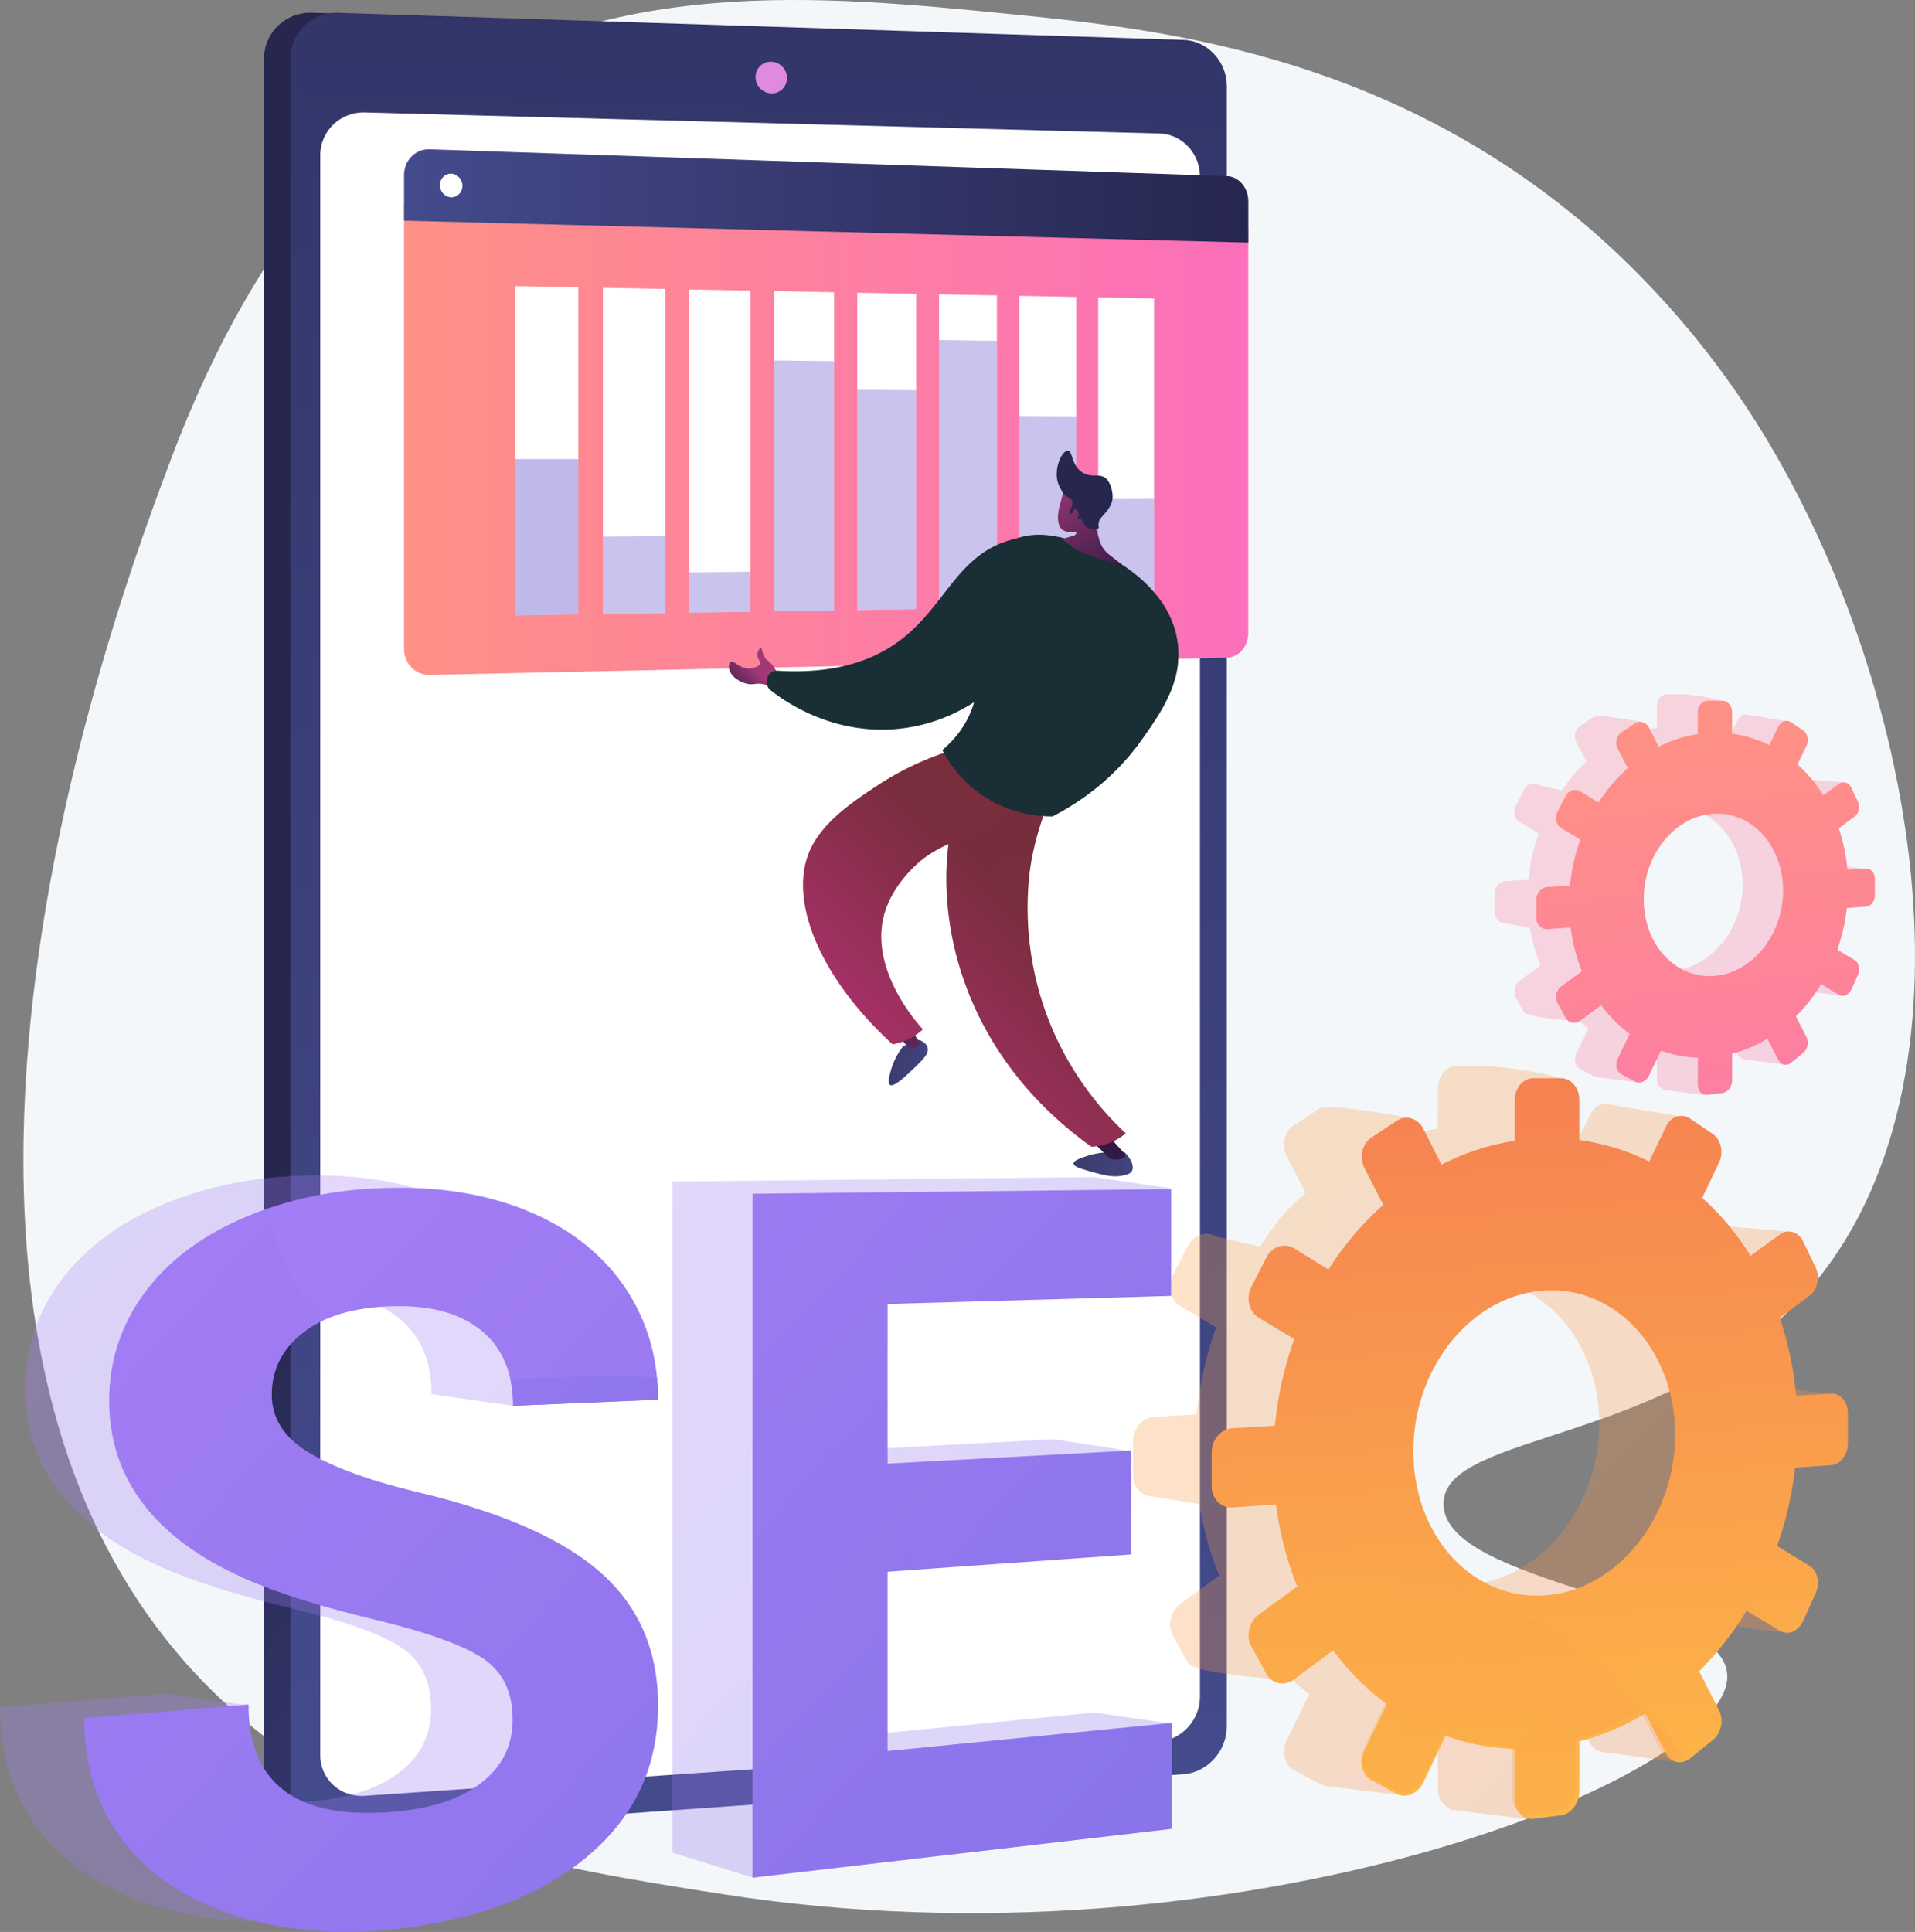 <svg id="Layer_1" data-name="Layer 1" xmlns="http://www.w3.org/2000/svg" xmlns:xlink="http://www.w3.org/1999/xlink" viewBox="0 0 1940.33 1957.36"><rect x="0" y="0" width="1940.33" height="1957.36" fill="#808080" stroke="none"/><defs><style>.cls-1{fill:#f4f7fa;}.cls-2{fill:url(#linear-gradient);}.cls-3{fill:url(#linear-gradient-2);}.cls-4,.cls-6{fill:#fff;}.cls-5{fill:#de8bdf;}.cls-6,.cls-7{opacity:0.64;}.cls-15,.cls-16,.cls-18,.cls-19,.cls-23,.cls-24,.cls-30,.cls-6,.cls-8{isolation:isolate;}.cls-10,.cls-15,.cls-16,.cls-18,.cls-19,.cls-23,.cls-24,.cls-30,.cls-8{opacity:0.3;}.cls-8{fill:url(#linear-gradient-3);}.cls-9{fill:url(#linear-gradient-4);}.cls-11{fill:url(#linear-gradient-5);}.cls-12{fill:url(#linear-gradient-6);}.cls-13{fill:url(#linear-gradient-7);}.cls-14{fill:url(#linear-gradient-8);}.cls-15{fill:url(#linear-gradient-9);}.cls-16{fill:url(#linear-gradient-10);}.cls-17{fill:url(#linear-gradient-11);}.cls-18{fill:url(#linear-gradient-12);}.cls-19{fill:url(#linear-gradient-13);}.cls-20{fill:url(#linear-gradient-14);}.cls-21{fill:url(#linear-gradient-15);}.cls-22{fill:url(#linear-gradient-16);}.cls-23{fill:#2a17ba;}.cls-24{fill:#4e36c1;}.cls-25{fill:url(#linear-gradient-17);}.cls-26{fill:url(#linear-gradient-18);}.cls-27{fill:url(#linear-gradient-19);}.cls-28{fill:url(#linear-gradient-20);}.cls-29{fill:url(#linear-gradient-21);}.cls-30{fill:url(#linear-gradient-22);}.cls-31{fill:url(#linear-gradient-23);}.cls-32{fill:#1a2e35;}.cls-33{fill:url(#linear-gradient-24);}.cls-34{fill:url(#linear-gradient-25);}.cls-35{fill:url(#linear-gradient-26);}.cls-36{fill:#26264f;}.cls-37{fill:url(#linear-gradient-27);}</style><linearGradient id="linear-gradient" x1="1471.46" y1="1004.81" x2="669.37" y2="1689.03" gradientTransform="matrix(1, 0, 0, -1, 0, 2545.61)" gradientUnits="userSpaceOnUse"><stop offset="0" stop-color="#444b8c"/><stop offset="1" stop-color="#26264f"/></linearGradient><linearGradient id="linear-gradient-2" x1="4636.61" y1="3689.78" x2="7624.99" y2="3578.62" gradientTransform="matrix(0, -1, -1, 0, 4499.13, 6431.93)" xlink:href="#linear-gradient"/><linearGradient id="linear-gradient-3" x1="420.4" y1="2129.03" x2="2802.28" y2="-71.49" gradientTransform="matrix(1, 0, 0, -1, 0, 2545.61)" gradientUnits="userSpaceOnUse"><stop offset="0" stop-color="#ffc444"/><stop offset="1" stop-color="#f36f56"/></linearGradient><linearGradient id="linear-gradient-4" x1="1657.68" y1="507.31" x2="1583.05" y2="1676.39" xlink:href="#linear-gradient-3"/><linearGradient id="linear-gradient-5" x1="-92.25" y1="1374.66" x2="2329.91" y2="-863.07" gradientTransform="matrix(1, 0, 0, -1, 0, 2545.61)" gradientUnits="userSpaceOnUse"><stop offset="0" stop-color="#aa80f9"/><stop offset="1" stop-color="#6165d7"/></linearGradient><linearGradient id="linear-gradient-6" x1="279.5" y1="1652.32" x2="2402.77" y2="-309.28" xlink:href="#linear-gradient-5"/><linearGradient id="linear-gradient-7" x1="-6.65" y1="1361.35" x2="2404.47" y2="-866.17" xlink:href="#linear-gradient-5"/><linearGradient id="linear-gradient-8" x1="339.54" y1="1621.34" x2="2473.55" y2="-350.18" xlink:href="#linear-gradient-5"/><linearGradient id="linear-gradient-9" x1="851.03" y1="1446.76" x2="2729.18" y2="-288.38" xlink:href="#linear-gradient-3"/><linearGradient id="linear-gradient-10" x1="-281.88" y1="1484.71" x2="1770.98" y2="-411.83" xlink:href="#linear-gradient-5"/><linearGradient id="linear-gradient-11" x1="-31.94" y1="1755.27" x2="2020.92" y2="-141.28" xlink:href="#linear-gradient-5"/><linearGradient id="linear-gradient-12" x1="204.95" y1="1475.65" x2="2338.95" y2="-495.87" xlink:href="#linear-gradient-5"/><linearGradient id="linear-gradient-13" x1="1161.28" y1="2183.62" x2="2428.67" y2="1012.73" gradientTransform="matrix(1, 0, 0, -1, 0, 2545.61)" gradientUnits="userSpaceOnUse"><stop offset="0" stop-color="#ff9085"/><stop offset="1" stop-color="#fb6fbb"/></linearGradient><linearGradient id="linear-gradient-14" x1="1780.52" y1="1771.28" x2="1866.01" y2="1104.48" xlink:href="#linear-gradient-13"/><linearGradient id="linear-gradient-15" x1="482.28" y1="2075.2" x2="1337.67" y2="2075.2" xlink:href="#linear-gradient-13"/><linearGradient id="linear-gradient-16" x1="482.3" y1="2322.32" x2="1337.71" y2="2322.32" xlink:href="#linear-gradient"/><linearGradient id="linear-gradient-17" x1="6384.91" y1="1341.22" x2="6444.9" y2="1341.22" gradientTransform="translate(7605.52 2545.61) rotate(180)" gradientUnits="userSpaceOnUse"><stop offset="0" stop-color="#40447e"/><stop offset="1" stop-color="#3c3b6b"/></linearGradient><linearGradient id="linear-gradient-18" x1="6592.48" y1="1444.29" x2="6632.11" y2="1444.29" xlink:href="#linear-gradient-17"/><linearGradient id="linear-gradient-19" x1="6414.17" y1="1344.12" x2="6435.92" y2="1299.07" gradientTransform="translate(7605.52 2545.61) rotate(180)" gradientUnits="userSpaceOnUse"><stop offset="0" stop-color="#311944"/><stop offset="1" stop-color="#a03976"/></linearGradient><linearGradient id="linear-gradient-20" x1="6623.55" y1="1522.47" x2="6590.28" y2="1374.31" xlink:href="#linear-gradient-19"/><linearGradient id="linear-gradient-21" x1="6615.01" y1="1409.15" x2="6461.35" y2="1562.8" gradientTransform="translate(7605.52 2545.61) rotate(180)" gradientUnits="userSpaceOnUse"><stop offset="0" stop-color="#ab316d"/><stop offset="1" stop-color="#792d3d"/></linearGradient><linearGradient id="linear-gradient-22" x1="6615.01" y1="1409.15" x2="6461.35" y2="1562.8" xlink:href="#linear-gradient-21"/><linearGradient id="linear-gradient-23" x1="6716.74" y1="1510.88" x2="6563.08" y2="1664.53" xlink:href="#linear-gradient-21"/><linearGradient id="linear-gradient-24" x1="6792.6" y1="1816.24" x2="6766.26" y2="1842.58" xlink:href="#linear-gradient-19"/><linearGradient id="linear-gradient-25" x1="6404.02" y1="1925.67" x2="6472.31" y2="2038.35" xlink:href="#linear-gradient-19"/><linearGradient id="linear-gradient-26" x1="6399.19" y1="1928.59" x2="6467.48" y2="2041.27" xlink:href="#linear-gradient-19"/><linearGradient id="linear-gradient-27" x1="6400.42" y1="1927.85" x2="6468.71" y2="2040.53" xlink:href="#linear-gradient-19"/></defs><g id="Illustration"><path class="cls-1" d="M1904.42,1333C1766,1490,1535,1474.54,1535.49,1548.58c.57,81.75,282.22,95.54,287.48,172.49,7.12,104.26-494.54,304.79-1018.27,222.68-180.43-28.28-351.26-55.61-498.63-188.76C-97.8,1390.12,198,617.72,246.18,489.86,341.46,237.19,459.44,155.73,496,130.33c190-132.12,408.53-110.41,603.71-91C1247.45,54,1468.77,79,1670.81,245.57c34.45,28.41,110.45,95.92,178.94,203C2016.14,708.8,2089.68,1122.75,1904.42,1333Z" transform="translate(-72.89 -24.75)"/><path class="cls-2" d="M1290.15,111.86V1775c0,24.87-21.27,31-45.41,32.72l-842.69,75.18-13,.92c-26.7,1.88-48.59-18-48.59-44.3V83.86c0-26.26,21.89-47,48.59-46.18l17.64.57,845.55,64.5C1276.38,103.53,1290.15,87,1290.15,111.86Z" transform="translate(-72.89 -24.75)"/><path class="cls-3" d="M1315.89,111.79V1774c0,24.86-19.68,46.59-43.79,48.29l-856.31,60.47c-26.66,1.88-48.54-18-48.54-44.28V83.86c0-26.24,21.88-47,48.54-46.15L1272.1,65.2C1296.19,66,1315.89,86.93,1315.89,111.79Z" transform="translate(-72.89 -24.75)"/><path class="cls-4" d="M1288.69,203.26V1744c0,23.22-18.41,43.48-41,45l-805.17,55.21c-24.79,1.7-45.13-16.89-45.13-41.33v-1621c0-24.43,20.34-43.88,45.13-43.23L1247.69,160C1270.28,160.56,1288.69,180,1288.69,203.26Z" transform="translate(-72.89 -24.75)"/><path class="cls-5" d="M870.27,103.79A15.41,15.41,0,0,1,855,119.35c-.21,0-.41,0-.62,0a16.55,16.55,0,0,1-15.92-16.49,15.42,15.42,0,0,1,15.27-15.57h.65A16.54,16.54,0,0,1,870.27,103.79Z" transform="translate(-72.89 -24.75)"/><polygon class="cls-6" points="747.77 1318.19 394.81 1332.53 394.81 1016.37 747.77 1007.54 747.77 1318.19"/><polygon class="cls-6" points="1151.34 1301.78 812.69 1315.55 812.69 1005.92 1151.34 997.44 1151.34 1301.78"/><polygon class="cls-6" points="747.77 1700.01 394.81 1721.13 394.81 1404.97 747.77 1389.37 747.77 1700.01"/><polygon class="cls-6" points="1151.34 1675.86 812.69 1696.13 812.69 1386.49 1151.34 1371.52 1151.34 1675.86"/><g class="cls-7"><path class="cls-4" d="M696.38,869.41c0,60.54-50.74,110.67-113.69,112-63.34,1.31-115-47.26-115-108.5s51.65-111.38,115-112C645.64,760.28,696.38,808.86,696.38,869.41Z" transform="translate(-72.89 -24.75)"/><path class="cls-4" d="M963.89,865.34c0,59.74-49.4,109.18-110.67,110.45-61.65,1.28-111.91-46.65-111.91-107.06s50.21-109.87,111.86-110.47C914.44,757.66,963.89,805.61,963.89,865.34Z" transform="translate(-72.89 -24.75)"/><path class="cls-4" d="M1224.23,861.38c0,59-48.09,107.73-107.75,109-60,1.24-109-46.06-109-105.66s48.93-108.4,109-109C1176.14,755.12,1224.23,802.43,1224.23,861.38Z" transform="translate(-72.89 -24.75)"/></g><path class="cls-8" d="M1823.75,1656.33l12.69-27.95c4.75-10.47,1.93-23.05-6.32-28.12l-32.85-20.18a361.75,361.75,0,0,0,18.26-79.46l36.67-2.58c9.46-.66,17.09-10.54,17.09-22.07v-30.65c0-11.53-7.63-20.44-17.09-19.9l-35.7,2a335.89,335.89,0,0,0-16.58-79l30.2-22.4a18.51,18.51,0,0,0,2.66-2.42l3.86,10,49.6-61-64.75-5.52a16,16,0,0,0-10.71-6.37,15.12,15.12,0,0,0-10.78,3l-29.83,21.67a273.14,273.14,0,0,0-49.23-59l2.25-4.7,45.59,9.32,5.79-75.48-69.24-11.42c-8-3.07-17,.81-21.34,9.85l-17.21,35.49c-22.11-11-3.79-22.57-28.92-25.92l26.29-38.71c0-12.06-77-20.1-87.4-20.1h-27.86c-10.54,0-19.1,9.91-19.1,22.14v41.45a246.73,246.73,0,0,0-74.66,24.23l47.56-34.94s-83.76-15.86-93.29-9.57l-25.51,16.84c-9.64,6.37-13,20.31-7.37,31.1l19.27,37.31c-21.1,18.79-30.08,29.63-46,54.44L1305,1277.6c-9.89-6.08-22.59-2-28.34,9.24l-15.34,29.89C1255.54,1328,1259,1342,1269,1348l36.1,21.65a362.13,362.13,0,0,0-19.71,88.11l-43.32,2.48c-11.66.67-21.15,11.64-21.15,24.5V1519c0,11.67,7.81,20.75,18,21.74h0l49.23,7.87a328,328,0,0,0,20.14,72.47L1269,1649.59c-10,7.28-13.45,21.75-7.66,32.29l15.34,27.93c5.75,10.47,97,16.84,97,16.84l-29-40.63a263.06,263.06,0,0,0,54.74,54.8L1376.6,1788c-5.58,11.5-2.27,25,7.37,30.16l25.49,13.6a17.08,17.08,0,0,0,5,1.69l-.1.48,79.52,9.8,7.77-60a227.63,227.63,0,0,0,28.19,2.54v51.34c0,9.13,4.77,16.35,11.58,18.87l-.35,1.5,78.78,9.84,1.58-97.34a261.06,261.06,0,0,0,41.59-20.24l21,40.64a15.88,15.88,0,0,0,11.55,8.79h0l76.13,10.3-26.07-71.76-10.53,3.23-17.35-34a325.61,325.61,0,0,0,48.3-61.44l34,20.37C1808.34,1671.39,1819,1666.86,1823.75,1656.33ZM1562.89,1630c-74.54,6.64-136.37-58.76-136.37-146.23s61.83-160.64,136.37-163.37c72.7-2.66,130.33,63,130.33,146.61S1635.57,1623.56,1562.89,1630Zm318.35-168,51.58-24.42-51.58-6.26Zm-63.35,208.42,59,8,8.61-20.12-48.88-29.71Z" transform="translate(-72.89 -24.75)"/><path class="cls-9" d="M1928.23,1436.76l-35.5,2a336.49,336.49,0,0,0-16.48-78.82l30-22.34c8.2-6.11,11-19,6.28-28.85l-12.62-26.25c-4.76-9.9-15.33-13-23.62-7l-29.65,21.63a272.07,272.07,0,0,0-49-58.8l17.06-35.75c4.9-10.25,2-23.24-6.5-29l-22.71-15.49c-8.59-5.85-19.61-2.26-24.6,8.06l-17,35.41a224.54,224.54,0,0,0-70.81-21.75v-40.87c0-12.06-8.36-21.83-18.7-21.83H1626.7c-10.48,0-19,9.89-19,22.08v41.33a245.16,245.16,0,0,0-74.22,24.2L1515,1168.36c-5.43-10.69-17.51-14.29-27-8l-25.34,16.8c-9.59,6.36-12.88,20.26-7.33,31l19.16,37.19a318.54,318.54,0,0,0-55.62,65.6l-34.69-21.36c-9.83-6-22.46-1.93-28.17,9.24l-15.26,29.8c-5.75,11.25-2.33,25.24,7.62,31.22l35.9,21.57a362.16,362.16,0,0,0-19.61,87.87l-43.06,2.48c-11.6.67-21,11.62-21,24.44v34.12c0,12.82,9.43,22.55,21,21.73l44.21-3.12a330.24,330.24,0,0,0,21.57,83.15l-39,28.46c-10,7.25-13.37,21.68-7.62,32.19l15.26,27.85c5.71,10.44,18.34,12.93,28.17,5.61l39.46-29.36a261.83,261.83,0,0,0,54.42,54.61l-22.73,47c-5.55,11.47-2.26,25,7.33,30.07l25.34,13.55c9.47,5.06,21.55-.09,27-11.47l22.54-47.22a223.58,223.58,0,0,0,70.17,13.28v51.19c0,12.19,8.52,21,19,19.64l27.68-3.54c10.34-1.33,18.7-12.17,18.7-24.23V1789.1a253.58,253.58,0,0,0,67-28.42L1761,1801.2c5,9.68,16,11.85,24.6,4.89l22.71-18.4c8.49-6.88,11.4-20.24,6.5-29.87L1794.52,1718a324.47,324.47,0,0,0,48-61.28L1876.3,1677c8.29,5,18.86.47,23.62-10l12.62-27.87c4.73-10.45,1.92-23-6.28-28L1873.59,1591a361,361,0,0,0,18.16-79.25l36.46-2.57c9.4-.67,17-10.53,17-22v-30.57C1945.23,1445.1,1937.63,1436.22,1928.23,1436.76Zm-287.69,204.15c-74.11,6.65-135.58-58.54-135.58-145.76s61.47-160.21,135.58-163c72.29-2.68,129.6,62.77,129.6,146.14s-57.31,156.13-129.6,162.62Z" transform="translate(-72.89 -24.75)"/><g class="cls-10"><path class="cls-11" d="M509.69,1756q0-42.06-30.33-62.2c-20.37-13.52-57.33-26.73-111.43-39.72-55-13.19-99.08-27.13-131.94-41.74-91.1-40.67-137.57-101.1-137.57-180.49q0-61.89,37.41-111.3c24.72-32.65,59.94-58.25,105.33-76.78q67.23-27.45,148.72-28.12,80.64-.75,141.88,26.57,60.65,26.91,93.46,76.37c21.82,32.77-31.81,88.21-31.81,130.6l-83.22-11.94q0-49.48-31.84-76c-21.4-17.8-51.68-26.22-91.08-25.18-38.45,1-68.63,9.7-90.31,26.11S264.18,1400,264.18,1426q0,36.4,38.39,59.19c25.37,15.07,62.38,28.39,110.67,39.95,87.21,20.76,149.39,48.45,187.81,83.18q57,51.53,56.85,133.69c0,61-23,111.28-69.61,151.2-47.21,40.47-111.81,65.69-194.77,75.41q-88.17,10.32-163-12.59c-50.51-15.57-89.5-40.58-116.61-75.06q-40.95-52.08-41-126.44l167.45-13.84,84.68,12s-18.25,105.27,68.5,96.59c36.93-3.69,65.47-13.78,85.84-30.21S509.69,1781.75,509.69,1756Z" transform="translate(-72.89 -24.75)"/><path class="cls-12" d="M1219.33,1495.07,891.76,1606v182.28l289.79-28.49,79.29,11.43L835.32,1927l-81-25.17V1221.86l426.43-4.54,78.64,11.42L891.79,1334v162.18l248.53-13.28Z" transform="translate(-72.89 -24.75)"/></g><path class="cls-13" d="M592.33,1766.86q0-41.94-30.15-62c-20.24-13.47-57-26.63-110.77-39.56-54.62-13.13-98.48-27-131.14-41.56-90.59-40.52-136.74-100.74-136.74-179.9q0-61.71,37.18-111c24.57-32.56,59.57-58.1,104.69-76.6q66.84-27.39,147.83-28.1,80.16-.78,141,26.43,60.3,26.79,92.9,76.1,32.55,49,32.49,112.16L592.79,1449q0-49.35-31.66-75.75c-21.27-17.74-51.37-26.12-90.53-25.07-38.22,1-68.22,9.7-89.77,26.08s-32.59,37.71-32.59,63.6q0,36.3,38.17,59c25.21,15,62,28.27,110,39.78,86.69,20.66,148.5,48.24,186.7,82.85,37.78,34.23,56.51,78.56,56.51,133.27,0,60.84-22.91,111-69.19,150.77-46.9,40.42-111.11,65.59-193.54,75.3q-87.64,10.32-162-12.49c-50.19-15.51-89-40.43-115.9-74.8q-40.74-51.91-40.8-126l166.44-13.87c0,82.4,51.49,118.41,152.26,108.26q55.08-5.55,85.33-30.16Q592.39,1805.35,592.33,1766.86Z" transform="translate(-72.89 -24.75)"/><path class="cls-14" d="M1219.25,1599.63l-247.11,17.49v181.74l288.09-28.52v107.29l-424.76,49.45V1234.2l424-4.72v108.19l-287.28,8.24v161.7l247.11-13.29Z" transform="translate(-72.89 -24.75)"/><path class="cls-15" d="M1466.4,1615.43a301.81,301.81,0,0,0-81.23,9.32c.88,2.31,1.75,4.62,2.68,6.89l-38.43,28c-9.8,7.14-13.16,21.35-7.49,31.7l15,27.43c5.63,10.27,18.06,12.73,27.75,5.52l38.85-28.92a257.37,257.37,0,0,0,53.6,53.79l-22.39,46.32c-5.46,11.3-2.22,24.57,7.22,29.62l25,13.34c9.33,5,21.21-.09,26.57-11.3l22.19-46.5a220.38,220.38,0,0,0,69.11,13.08v50.41c0,12,8.39,20.67,18.71,19.35l27.26-3.49c10.19-1.31,18.42-12,18.42-23.86v-49.86a249.6,249.6,0,0,0,66-28l20.56,39.9c4.91,9.52,15.73,11.67,24.18,4.85C1653.89,1654.8,1546.69,1617.53,1466.4,1615.43Z" transform="translate(-72.89 -24.75)"/><path class="cls-16" d="M325.4,1256.28c-45.12,18.5-80.12,44-104.69,76.6q-37.11,49.17-37.18,111c0,79.16,46.15,139.38,136.74,179.9,32.66,14.55,76.52,28.43,131.14,41.56,53.78,12.93,90.53,26.09,110.77,39.56s30.15,34,30.15,62q0,38.49-30.15,62.9-30.36,24.59-85.33,30.16c-100.77,10.15-152.26-25.86-152.26-108.26l-166.44,13.85q0,74,40.8,126c26.94,34.37,65.71,59.29,115.9,74.8q74.25,22.92,162,12.49c82.47-9.72,146.68-34.89,193.62-75.27,46.28-39.81,69.19-89.93,69.19-150.77,0-54.71-18.73-99-56.51-133.27-38.2-34.61-100-62.19-186.7-82.85-48-11.51-84.79-24.78-110-39.78q-38.1-22.68-38.17-59,0-38.85,32.59-63.6a105.54,105.54,0,0,1,18.94-11.39c-22.61-24.36-43.45-60-55.91-113.61Q334.54,1252.54,325.4,1256.28Z" transform="translate(-72.89 -24.75)"/><path class="cls-17" d="M590.17,1422.54a126.43,126.43,0,0,1,2.66,26.53l146.83-6.2q0-11.31-1-22.13C687.71,1416,637.65,1420.92,590.17,1422.54Z" transform="translate(-72.89 -24.75)"/><path class="cls-18" d="M886.5,1473.39a287.59,287.59,0,0,0-51-28.71v482.4l424.76-49.45V1770.34l-288.12,28.52V1617.12l24.85-1.76C969.26,1574.24,955.89,1522.1,886.5,1473.39Z" transform="translate(-72.89 -24.75)"/><path class="cls-19" d="M1908,1021.63l6.75-14.87c2.53-5.58,1-12.27-3.36-15L1893.94,981a193,193,0,0,0,9.72-42.28l19.51-1.36c5-.36,9.09-5.61,9.09-11.75V909.32c0-6.13-4.06-10.87-9.09-10.59l-19,1.09a178.79,178.79,0,0,0-8.82-42.06l16.07-11.92a10.79,10.79,0,0,0,1.41-1.29l2.06,5.34,26.39-32.45-34.46-2.94a8.45,8.45,0,0,0-5.69-3.39,8,8,0,0,0-5.74,1.59l-15.87,11.53a145,145,0,0,0-26.2-31.39l1.2-2.5,24.26,5,3.08-40.16L1845,749.1c-4.24-1.64-9,.43-11.36,5.24l-9.16,18.88c-11.76-5.85-2-12-15.38-13.79l14-20.59c0-6.42-41-10.7-46.5-10.7h-14.83c-5.61,0-10.17,5.27-10.17,11.78V762a131.05,131.05,0,0,0-39.73,12.88l25.3-18.59s-44.57-8.44-49.64-5.09l-13.56,9c-5.13,3.39-6.89,10.8-3.92,16.54l10.25,19.85c-11.22,10-16,15.77-24.5,29L1632,820.19c-5.26-3.23-12-1-15.08,4.92L1608.75,841c-3.08,6-1.25,13.46,4.07,16.66L1632,869.19a192.79,192.79,0,0,0-10.5,46.89l-23,1.32c-6.2.35-11.25,6.19-11.25,13v18.21c0,6.21,4.16,11,9.56,11.57h0l26.2,4.2a174.3,174.3,0,0,0,10.71,38.55l-20.88,15.18c-5.32,3.87-7.15,11.57-4.07,17.18l8.16,14.86c3.06,5.57,51.61,9,51.61,9l-15.41-21.62a140,140,0,0,0,29.12,29.16l-12.16,25.1c-3,6.11-1.21,13.31,3.92,16l13.56,7.24a9.35,9.35,0,0,0,2.67.9v.25l42.31,5.22,4.14-31.94a119.78,119.78,0,0,0,15,1.36v27.32c0,4.85,2.54,8.7,6.16,10l-.18.8,41.92,5.23.84-51.79a139.52,139.52,0,0,0,22.12-10.77l11.18,21.62a8.46,8.46,0,0,0,6.15,4.68h0l40.52,5.48-13.88-38.18-5.6,1.72-9.23-18.11a172.84,172.84,0,0,0,25.7-32.69l18.08,10.84C1899.82,1029.64,1905.48,1027.24,1908,1021.63Zm-138.82-14c-39.66,3.53-72.56-31.27-72.56-77.81s32.9-85.48,72.56-86.93c38.69-1.42,69.35,33.52,69.35,78s-30.67,83.3-69.35,86.75Zm169.4-89.37,27.44-13-27.44-3.33Zm-33.72,110.88,31.39,4.24,4.59-10.71-26-15.81Z" transform="translate(-72.89 -24.75)"/><path class="cls-20" d="M1963.62,904.8l-18.89,1.09A178.44,178.44,0,0,0,1936,864l16-11.89c4.36-3.25,5.86-10.11,3.34-15.35l-6.71-14c-2.53-5.27-8.16-6.94-12.57-3.73l-15.78,11.51a144.87,144.87,0,0,0-26-31.29l9.07-19c2.61-5.45,1.06-12.36-3.46-15.44l-12.08-8.25c-4.57-3.11-10.43-1.2-13.09,4.29l-9.1,18.84a119.48,119.48,0,0,0-37.68-11.58V746.32c0-6.42-4.45-11.62-10-11.62h-14.73c-5.57,0-10.11,5.26-10.11,11.75v22a130.09,130.09,0,0,0-39.49,12.88L1743.73,762c-2.89-5.69-9.31-7.6-14.36-4.26l-13.48,8.94c-5.1,3.39-6.85,10.78-3.9,16.51l10.2,19.78a169.31,169.31,0,0,0-29.6,34.91l-18.46-11.36c-5.23-3.23-12-1-15,4.91L1651,847.27c-3.07,6-1.25,13.43,4,16.61l19.1,11.47a192.22,192.22,0,0,0-10.43,46.76l-22.92,1.32c-6.17.36-11.18,6.18-11.18,13v18.15c0,6.82,5,12,11.18,11.56l23.53-1.66a175.45,175.45,0,0,0,11.48,44.25l-20.71,15.13c-5.3,3.86-7.12,11.54-4,17.13l8.11,14.82c3,5.55,9.76,6.88,15,3l21-15.62a139.18,139.18,0,0,0,29,29.06l-12.1,25c-2.95,6.1-1.2,13.27,3.9,16l13.48,7.21c5,2.69,11.47,0,14.36-6.11l12-25.12a119.33,119.33,0,0,0,37.34,7.06v27.24c0,6.49,4.54,11.17,10.11,10.45l14.73-1.88c5.5-.71,10-6.48,10-12.89v-26.94a134.91,134.91,0,0,0,35.67-15.12l11.11,21.56c2.66,5.15,8.52,6.31,13.09,2.61l12.08-9.8a13.48,13.48,0,0,0,3.46-15.89l-10.78-21.2a172.18,172.18,0,0,0,25.55-32.61l18,10.8c4.41,2.65,10,.25,12.57-5.34l6.71-14.83c2.52-5.56,1-12.24-3.34-14.92l-17.56-10.67a193,193,0,0,0,9.66-42.16l19.4-1.37c5-.36,9-5.6,9-11.72V915.35C1972.66,909.23,1968.62,904.51,1963.62,904.8Zm-153.08,108.62c-39.43,3.54-72.14-31.15-72.14-77.56s32.71-85.24,72.14-86.7c38.47-1.43,69,33.4,69,77.76s-30.53,83.05-69,86.5Z" transform="translate(-72.89 -24.75)"/><path class="cls-21" d="M482.28,232.28V682.06c0,14.93,11.58,26.79,25.82,26.48l808-17.46c11.93-.26,21.57-11.5,21.57-25.12V256Z" transform="translate(-72.89 -24.75)"/><path class="cls-22" d="M1316.12,203.17,508.12,176c-14.24-.47-25.82,11.24-25.82,26.18V248.3l855.41,22.25v-42C1337.69,214.93,1328.05,203.57,1316.12,203.17Z" transform="translate(-72.89 -24.75)"/><path class="cls-4" d="M541.42,213c0,6.6-5.1,11.81-11.39,11.63s-11.41-5.69-11.41-12.31,5.11-11.81,11.41-11.62S541.42,206.41,541.42,213Z" transform="translate(-72.89 -24.75)"/><polygon class="cls-4" points="586 622.51 521.76 623.5 521.76 289.84 586 291.09 586 622.51"/><polygon class="cls-23" points="586 622.51 521.76 623.5 521.76 465.09 586 465.16 586 622.51"/><polygon class="cls-4" points="673.96 621.14 610.91 622.12 610.91 291.57 673.96 292.79 673.96 621.14"/><polygon class="cls-24" points="673.96 621.14 610.91 622.12 610.91 543.65 673.96 543.2 673.96 621.14"/><polygon class="cls-4" points="760.3 619.8 698.41 620.76 698.41 293.27 760.3 294.47 760.3 619.8"/><polygon class="cls-24" points="760.3 619.8 698.41 620.76 698.41 579.95 760.3 579.26 760.3 619.8"/><polygon class="cls-4" points="845.08 618.49 784.3 619.43 784.3 294.93 845.08 296.11 845.08 618.49"/><polygon class="cls-24" points="845.08 618.49 784.3 619.43 784.3 365.22 845.08 365.94 845.08 618.49"/><polygon class="cls-4" points="928.32 617.2 868.64 618.12 868.64 296.57 928.32 297.72 928.32 617.2"/><polygon class="cls-24" points="928.32 617.2 868.64 618.12 868.64 394.85 928.32 395.37 928.32 617.2"/><polygon class="cls-4" points="1010.08 615.93 951.46 616.84 951.46 298.17 1010.08 299.31 1010.08 615.93"/><polygon class="cls-24" points="1010.08 615.93 951.46 616.84 951.46 344.51 1010.08 345.35 1010.08 615.93"/><polygon class="cls-4" points="1090.39 614.69 1032.81 615.58 1032.81 299.75 1090.39 300.86 1090.39 614.69"/><polygon class="cls-24" points="1090.39 614.69 1032.81 615.58 1032.81 421.58 1090.39 421.92 1090.39 614.69"/><polygon class="cls-4" points="1169.3 613.46 1112.72 614.34 1112.72 301.3 1169.3 302.39 1169.3 613.46"/><polygon class="cls-24" points="1169.3 613.46 1112.72 614.34 1112.72 505.66 1169.3 505.47 1169.3 613.46"/><path class="cls-25" d="M1212.44,1192.23c7,7,9.77,14.56,7.25,19-1.75,3-5.61,3.85-9.84,4.66-6.68,1.28-13.65.94-28-3.11-13.37-3.77-21.22-6-21.23-9.2,0-3,6.87-5.34,12.9-7.39a75.51,75.51,0,0,1,21.15-3.94Z" transform="translate(-72.89 -24.75)"/><path class="cls-26" d="M1004.56,1078.38c3.13,1.35,7.15,3.74,8.22,7.68,1.69,6.23-5,12.66-15.6,22.68-8,7.52-18.77,17.68-22.53,15.12-2.3-1.57-.94-7.21.33-12.47a70.26,70.26,0,0,1,13.22-26.83Z" transform="translate(-72.89 -24.75)"/><path class="cls-27" d="M1197.17,1176.77l15,16.6a3.1,3.1,0,0,1-.22,4.38,3.16,3.16,0,0,1-1.23.68c-3.28.92-7.85,1.66-12,.47a5.8,5.8,0,0,1-2.42-1.49l-15-14.55Z" transform="translate(-72.89 -24.75)"/><path class="cls-28" d="M996.26,1068.35l8.08,11.64a3.35,3.35,0,0,1-.87,4.68,2.2,2.2,0,0,1-.3.19,30.23,30.23,0,0,1-4,1.85,6.1,6.1,0,0,1-6.63-1.65l-8.75-9.86Z" transform="translate(-72.89 -24.75)"/><path class="cls-29" d="M1141.24,824.7a282.89,282.89,0,0,0-22.53,68.12c-2.36,12.17-13.4,73.48,10.33,147.35,22.09,68.76,62.78,112.52,84.42,132.81a56.93,56.93,0,0,1-12.8,8.2,57.78,57.78,0,0,1-22,5.3c-66.11-47.19-98.17-100.66-112.73-129.76-49.1-98.17-36.78-194.55-15.32-235.31,7-13.39,15-20.63,24-23.86C1103.6,787.2,1137.16,820.54,1141.24,824.7Z" transform="translate(-72.89 -24.75)"/><path class="cls-30" d="M1050.63,821.41c7-13.39,15-20.63,24-23.86,28.94-10.35,62.5,23,66.58,27.15a283.56,283.56,0,0,0-22.28,66.93c-20.21,4.75-48.46,16-62.23,42.68-22.27,43.11,9.75,94.78,16.39,105.51,14.63,23.6,23.48,21.38,45.08,55.31,16.31,25.63,17.55,36.79,31.75,49.17,16.69,14.57,37.54,18.83,54.37,19.76,3.3,3.36,6.38,6.34,9.14,8.92a56.93,56.93,0,0,1-12.8,8.2,57.78,57.78,0,0,1-22,5.3c-66.11-47.19-98.17-100.66-112.73-129.76C1016.89,958.55,1029.17,862.17,1050.63,821.41Z" transform="translate(-72.89 -24.75)"/><path class="cls-31" d="M1103.89,821.11a113.86,113.86,0,0,1-20,28.68c-26,27.06-50.21,24.5-77.7,46.79-3.39,2.75-27.74,22.94-36.73,52.4-17.31,56.71,33,112.62,38.56,118.64a60.5,60.5,0,0,1-30.68,15.24C905.22,1017,870,937.11,894,885.22c13.09-28.31,44.08-48.89,67-64.09a298.74,298.74,0,0,1,96.41-41.65Z" transform="translate(-72.89 -24.75)"/><path class="cls-32" d="M1060.83,670.7c-1.08,31.89,6.31,48.42-4,74.45-7.44,18.7-19.76,31.55-29.12,39.54a124.13,124.13,0,0,0,111.71,67c24.2-12.45,60.9-35.92,90.36-77.7,20-28.33,41.9-59.43,36.1-99.08-7.37-50.37-54-77.28-67.28-84.91-8.71-5-68.86-39.7-105.62-14.21C1063.37,596.27,1061.64,646.86,1060.83,670.7Z" transform="translate(-72.89 -24.75)"/><path class="cls-33" d="M859.8,706.86c-1-5.15-4.65-8.89-6.76-11-2.44-2.47-2.94-2.08-4.53-4.1-4-5.07-3-10.32-4.59-10.5-1.34-.15-3.7,3.63-3.54,7.54.18,4.36,3.37,5.67,2.77,8.09-.84,3.4-8.41,5.87-15.11,4.61-7.77-1.47-11.56-7.74-14.6-6.15-2.2,1.15-2.06,5.27-2,5.63.33,7.73,10.66,15.85,20.74,16.91,5.8.61,8-1.5,14.85.25,4.57,1.16,6.16,2.73,8.45,1.79C859.2,718.42,860.72,711.86,859.8,706.86Z" transform="translate(-72.89 -24.75)"/><path class="cls-32" d="M858.69,704.16c62.1,4.3,99.2-11.85,121.56-27.31C1031,641.77,1040.93,586,1099.76,571c10.73-2.73,29.41-7.5,39.61,2,21.18,19.84-3.8,92.57-47.81,137.27-9.71,9.87-44.73,44.4-102.52,52.19-74.06,10-127.19-31.8-136.35-39.26a11.71,11.71,0,0,1-2.28-11.87C852.53,705.72,858.22,704.27,858.69,704.16Z" transform="translate(-72.89 -24.75)"/><path class="cls-32" d="M1166,801.86c17.49-16.57,9.21-26.83,30.73-60.1,21.93-33.89,37.7-34.52,47.81-57.36,5.22-11.82,8.44-28.8,2.69-53.18,8.85,11.94,16.07,26.41,18.6,43.71,5.8,39.65-16.13,70.75-36.1,99.08-29.46,41.78-66.16,65.25-90.36,77.7a125.84,125.84,0,0,1-69.77-20.44,123.4,123.4,0,0,1-25.85-22.79,115.52,115.52,0,0,0,31.42,11.82C1081,821.52,1134,832.18,1166,801.86Z" transform="translate(-72.89 -24.75)"/><path class="cls-34" d="M1182,555.49l5.06,17.09a27.44,27.44,0,0,0,9.39,13.81l13.43,10.52s-41-6.88-60.53-26l12-3.77a3,3,0,0,0,2.11-2.88V551.69Z" transform="translate(-72.89 -24.75)"/><path class="cls-35" d="M1167.32,564.13c-2-.44-16.08,1.88-20.1-4.92-5.46-9.22,0-24,.52-26.23,2.29-9.53,3.15-11,4.92-13l2.5-2.64s.15-.12.32-.23c1.74-1.2,8.23-3.14,9.63-3.21,4.48-.23,13.6,15.83,18.82,40.59l1.26,2.67C1186.27,559.51,1167.45,565,1167.32,564.13Z" transform="translate(-72.89 -24.75)"/><path class="cls-36" d="M1144.53,512.75c2,7.55,7.75,14.68,9.91,15.49a13.17,13.17,0,0,1,3.54,2.26,3.84,3.84,0,0,1,.67.78c2.93,4.32-3.16,12-1.12,13.7,1.47,1.26,6.07-2.18,7-1s-2.68,4.85-1.62,6.18c.8,1,3.15-.73,5.28.57,1.06.64,1,1.4,2.58,3.82a25.7,25.7,0,0,0,2.81,3.59c3.8,3.74,11.63,3.39,12.58,1.24.27-.61-.18-.93-.22-2.7a13.66,13.66,0,0,1,.56-3.71c.85-3,4.06-5.75,7.08-9.43,5.58-6.82,6.33-11.56,6.51-13.14.06-.56.08-1,.1-1.28.31-6.06-1.87-14.24-5.71-18.61-6.45-7.32-14.85-.79-24.83-7.08-11.51-7.26-9.7-21.85-14.94-22C1149,481.22,1140.75,498.78,1144.53,512.75Z" transform="translate(-72.89 -24.75)"/><path class="cls-37" d="M1159.77,542.48c1.18-3,5.07-1.52,6,1.77s-1.38,7.57-4.66,7.74S1158.19,546.57,1159.77,542.48Z" transform="translate(-72.89 -24.75)"/></g></svg>